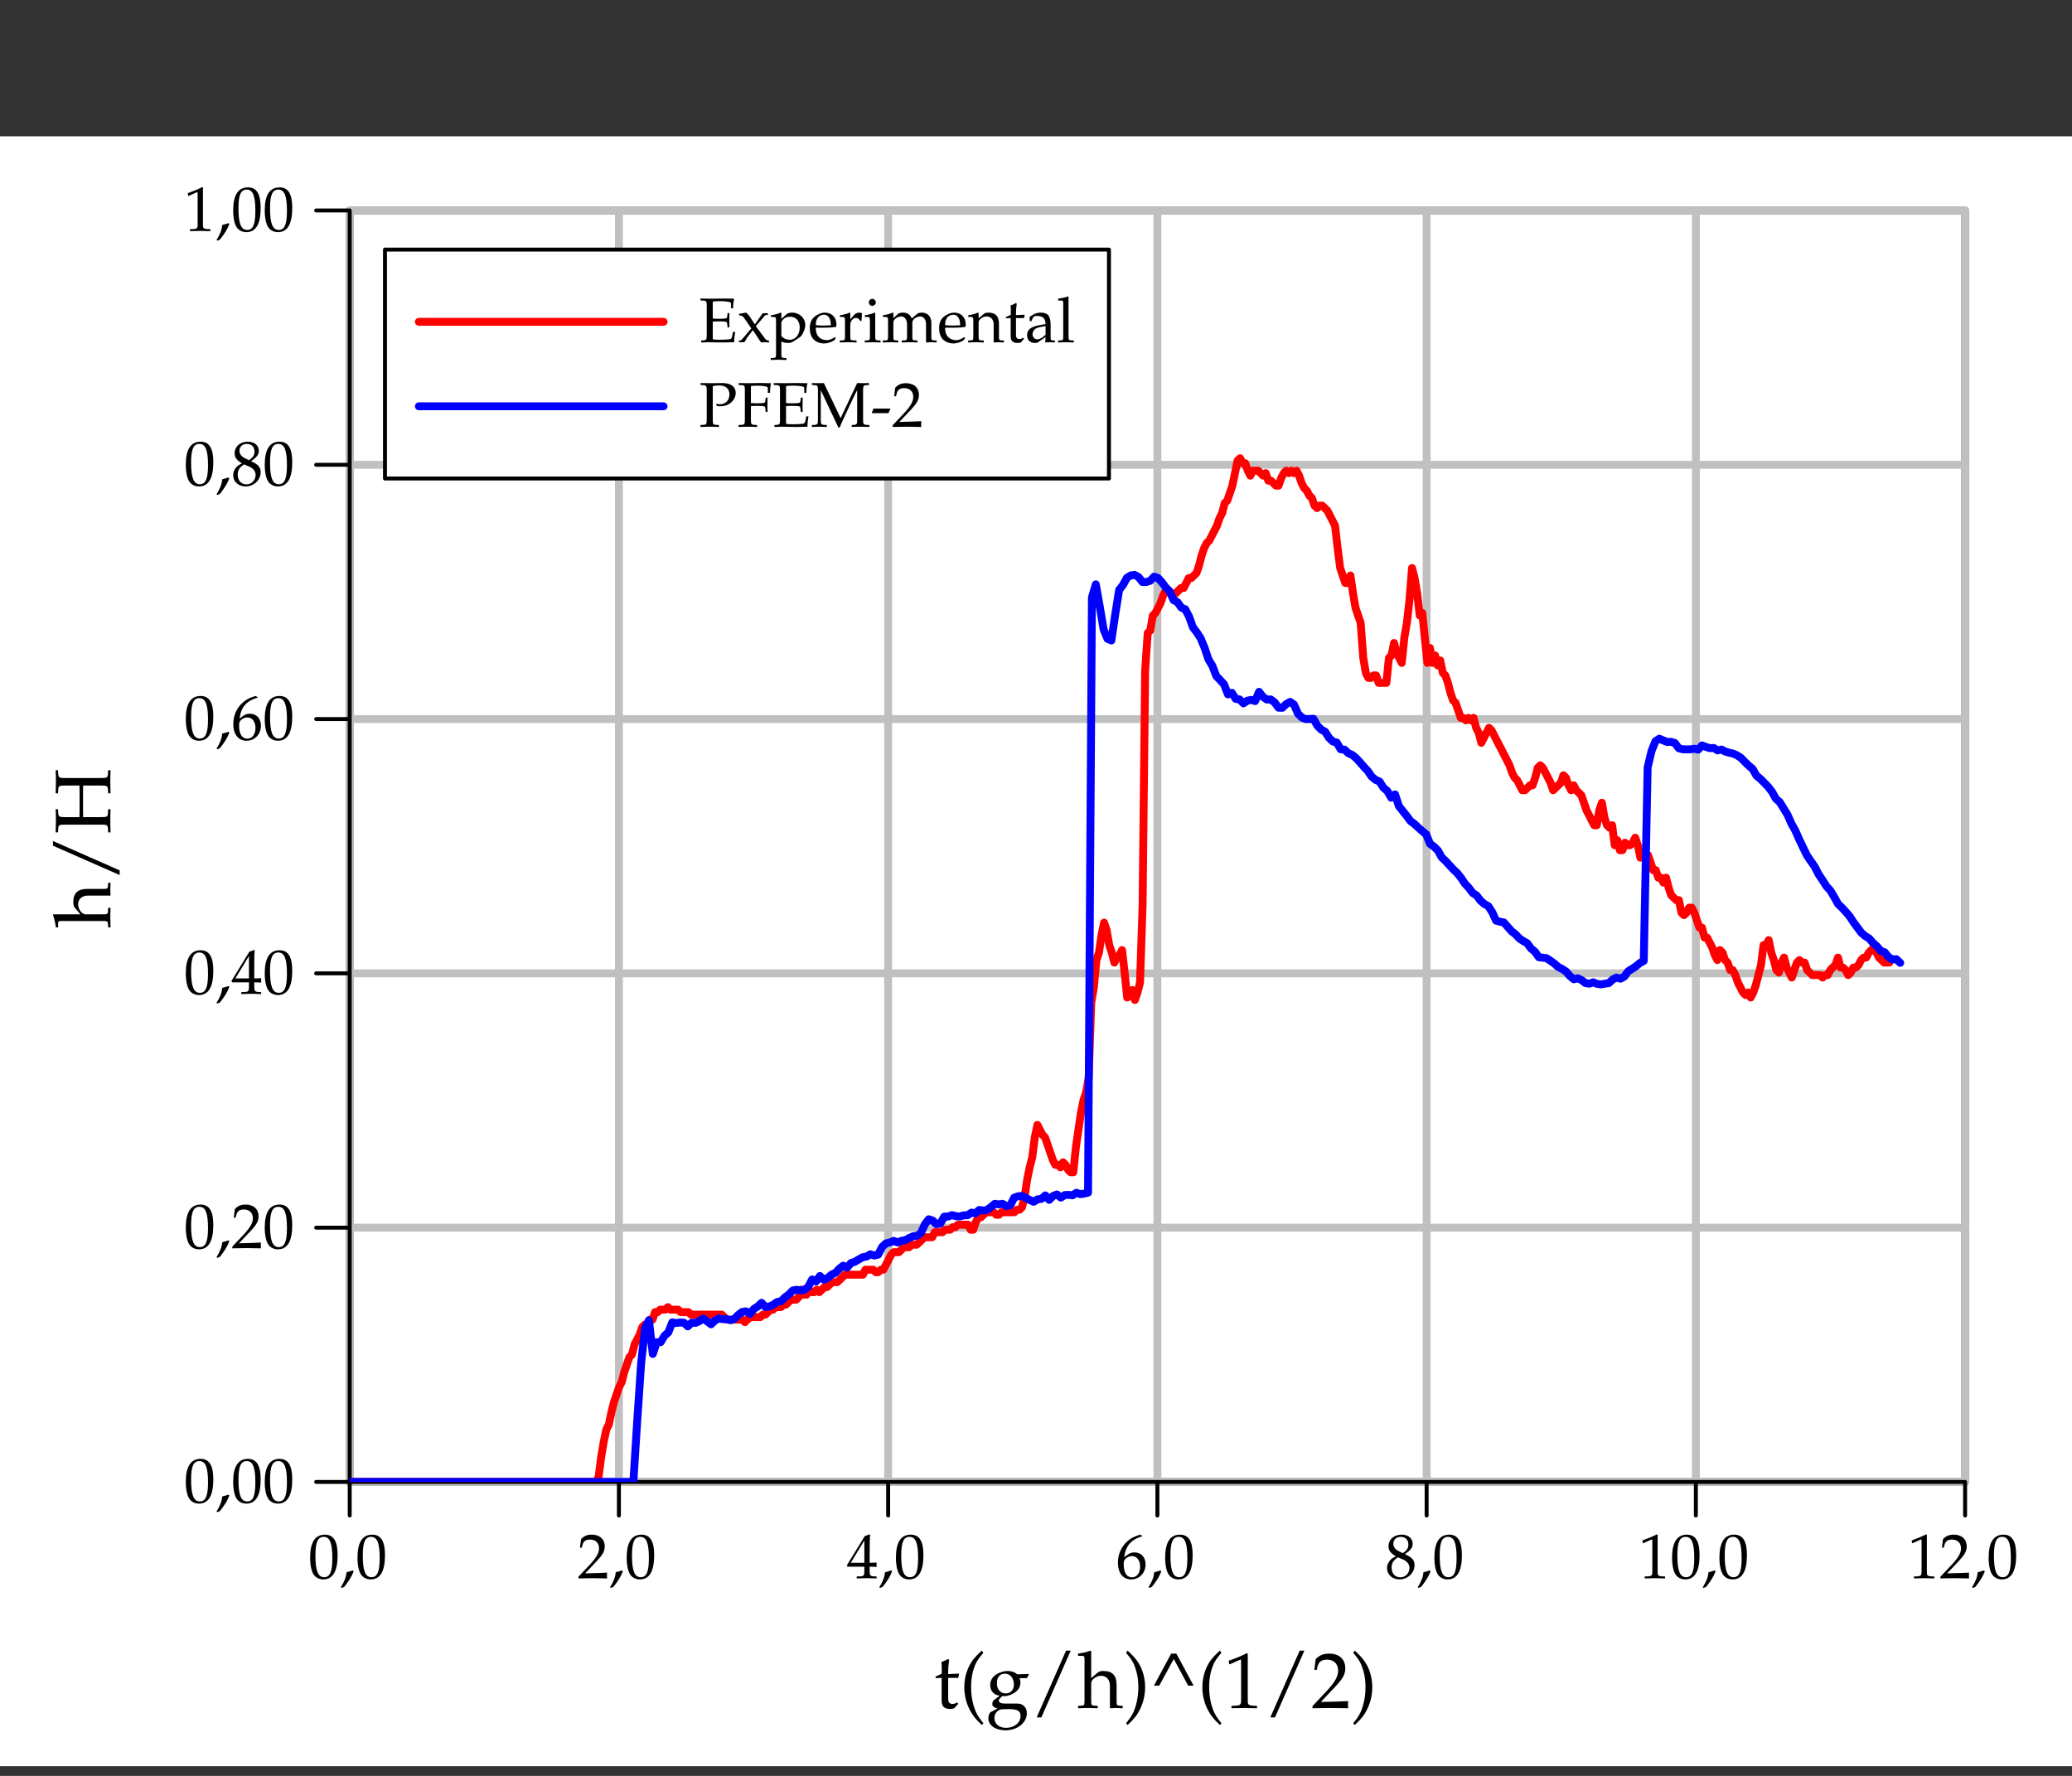 <?xml version="1.0" encoding="UTF-8"?>
<svg xmlns="http://www.w3.org/2000/svg" xmlns:xlink="http://www.w3.org/1999/xlink" width="262.5pt" height="225pt" viewBox="0 0 262.5 225" version="1.1">
<rect x="0" y="0" width="262.5" height="225" fill="#333333" stroke="none"/>
<defs>
<g>
<symbol overflow="visible" id="glyph0-0">
<path style="stroke:none;" d="M 2.109 -5.516 C 0.859 -5.516 0.234 -4.531 0.234 -2.594 C 0.234 -1.656 0.406 -0.844 0.688 -0.453 C 0.953 -0.062 1.406 0.156 1.906 0.156 C 3.109 0.156 3.719 -0.875 3.719 -2.922 C 3.719 -4.688 3.203 -5.516 2.109 -5.516 Z M 1.953 -5.234 C 2.734 -5.234 3.047 -4.453 3.047 -2.531 C 3.047 -0.828 2.75 -0.125 2.016 -0.125 C 1.234 -0.125 0.906 -0.922 0.906 -2.875 C 0.906 -4.562 1.203 -5.234 1.953 -5.234 Z M 1.953 -5.234 "/>
</symbol>
<symbol overflow="visible" id="glyph0-1">
<path style="stroke:none;" d="M 1.625 -0.984 C 1.422 -0.906 1.266 -0.859 0.844 -0.75 C 0.797 -0.141 0.594 0.391 0.125 1.156 L 0.234 1.234 L 0.562 1.094 C 1.219 0.25 1.516 -0.25 1.75 -0.875 Z M 1.625 -0.984 "/>
</symbol>
<symbol overflow="visible" id="glyph0-2">
<path style="stroke:none;" d="M 0.125 -0.188 L 0.125 0.031 C 1.625 0 1.625 0 1.906 0 C 2.203 0 2.203 0 3.75 0.031 C 3.734 -0.141 3.734 -0.219 3.734 -0.344 C 3.734 -0.438 3.734 -0.516 3.75 -0.703 C 2.828 -0.656 2.453 -0.641 0.969 -0.609 L 2.438 -2.156 C 3.203 -2.984 3.453 -3.422 3.453 -4.031 C 3.453 -4.938 2.828 -5.516 1.812 -5.516 C 1.234 -5.516 0.844 -5.359 0.453 -4.953 L 0.312 -3.859 L 0.547 -3.859 L 0.641 -4.234 C 0.781 -4.703 1.062 -4.891 1.594 -4.891 C 2.281 -4.891 2.734 -4.469 2.734 -3.781 C 2.734 -3.188 2.391 -2.594 1.484 -1.625 Z M 0.125 -0.188 "/>
</symbol>
<symbol overflow="visible" id="glyph0-3">
<path style="stroke:none;" d="M 2.234 -1.453 L 2.234 -0.844 C 2.234 -0.375 2.156 -0.25 1.766 -0.234 L 1.266 -0.219 L 1.266 0.031 C 2.328 0 2.328 0 2.516 0 C 2.719 0 2.719 0 3.781 0.031 L 3.781 -0.219 L 3.391 -0.234 C 3 -0.266 2.906 -0.375 2.906 -0.844 L 2.906 -1.453 C 3.391 -1.453 3.547 -1.438 3.781 -1.422 L 3.781 -1.984 C 3.406 -1.953 3.25 -1.953 3.125 -1.953 L 2.906 -1.953 L 2.906 -3.078 C 2.906 -4.5 2.922 -5.188 2.969 -5.516 L 2.875 -5.547 L 2.281 -5.328 L 0.016 -1.625 L 0.109 -1.453 Z M 2.234 -1.953 L 0.516 -1.953 L 2.234 -4.781 Z M 2.234 -1.953 "/>
</symbol>
<symbol overflow="visible" id="glyph0-4">
<path style="stroke:none;" d="M 3.328 -5.375 L 3.031 -5.516 C 2.266 -5.25 1.938 -5.094 1.531 -4.75 C 0.703 -4.047 0.25 -3.078 0.25 -1.969 C 0.25 -0.656 0.891 0.156 1.922 0.156 C 2.969 0.156 3.75 -0.656 3.75 -1.75 C 3.75 -2.672 3.188 -3.266 2.344 -3.266 C 1.938 -3.266 1.703 -3.172 1.234 -2.797 C 1.141 -2.719 1.141 -2.719 1.047 -2.641 C 1.219 -4.094 1.891 -4.875 3.328 -5.312 Z M 2.047 -2.797 C 2.641 -2.797 3.062 -2.266 3.062 -1.469 C 3.062 -0.641 2.641 -0.109 2.031 -0.109 C 1.359 -0.109 0.984 -0.688 0.984 -1.766 C 0.984 -2.047 1.016 -2.188 1.109 -2.328 C 1.281 -2.594 1.656 -2.797 2.047 -2.797 Z M 2.047 -2.797 "/>
</symbol>
<symbol overflow="visible" id="glyph0-5">
<path style="stroke:none;" d="M 1.344 -2.766 C 1.016 -2.609 0.875 -2.516 0.703 -2.359 C 0.406 -2.047 0.234 -1.688 0.234 -1.266 C 0.234 -0.453 0.906 0.156 1.812 0.156 C 2.844 0.156 3.719 -0.656 3.719 -1.641 C 3.719 -2.281 3.422 -2.625 2.5 -3.047 C 3.234 -3.547 3.484 -3.875 3.484 -4.359 C 3.484 -5.047 2.922 -5.516 2.078 -5.516 C 1.125 -5.516 0.422 -4.906 0.422 -4.062 C 0.422 -3.516 0.641 -3.219 1.344 -2.766 Z M 2.266 -2.359 C 2.781 -2.141 3.078 -1.75 3.078 -1.312 C 3.078 -0.641 2.578 -0.109 1.922 -0.109 C 1.25 -0.109 0.812 -0.594 0.812 -1.344 C 0.812 -1.922 1.047 -2.281 1.625 -2.641 Z M 1.781 -3.391 C 1.281 -3.625 1.031 -3.953 1.031 -4.359 C 1.031 -4.875 1.406 -5.234 1.969 -5.234 C 2.562 -5.234 2.938 -4.859 2.938 -4.266 C 2.938 -3.812 2.75 -3.5 2.219 -3.172 Z M 1.781 -3.391 "/>
</symbol>
<symbol overflow="visible" id="glyph0-6">
<path style="stroke:none;" d="M 0.531 -4.438 L 0.609 -4.438 L 1.641 -4.906 C 1.656 -4.906 1.656 -4.906 1.672 -4.906 C 1.719 -4.906 1.734 -4.844 1.734 -4.641 L 1.734 -0.766 C 1.734 -0.359 1.641 -0.266 1.219 -0.234 L 0.766 -0.219 L 0.766 0.031 C 2 0 2 0 2.094 0 C 2.188 0 2.375 0 2.641 0.016 C 2.734 0.016 3.016 0.016 3.344 0.031 L 3.344 -0.219 L 2.922 -0.234 C 2.484 -0.266 2.406 -0.359 2.406 -0.766 L 2.406 -5.516 L 2.297 -5.547 C 1.781 -5.281 1.203 -5.047 0.484 -4.781 Z M 0.531 -4.438 "/>
</symbol>
<symbol overflow="visible" id="glyph0-7">
<path style="stroke:none;" d="M 0.172 -5.297 L 0.562 -5.266 C 0.922 -5.25 0.969 -5.188 0.969 -4.547 L 0.969 -0.953 C 0.969 -0.328 0.938 -0.266 0.562 -0.234 L 0.266 -0.219 L 0.266 0.031 C 0.797 0.016 1.031 0 1.25 0 C 1.297 0 1.516 0 1.828 0.016 C 2.938 0.031 2.938 0.031 3.109 0.031 C 3.359 0.031 3.359 0.031 4.453 0 C 4.453 -0.469 4.5 -0.891 4.578 -1.312 L 4.297 -1.312 C 4.281 -1.188 4.266 -1.078 4.25 -1.047 C 4.203 -0.703 4.109 -0.453 3.984 -0.406 C 3.828 -0.359 3.234 -0.312 2.516 -0.312 C 2.109 -0.312 1.953 -0.328 1.734 -0.375 L 1.734 -2.609 C 1.953 -2.625 2.188 -2.641 2.547 -2.641 C 3.141 -2.641 3.359 -2.609 3.5 -2.547 L 3.562 -2.344 L 3.609 -1.875 L 3.844 -1.875 C 3.828 -2.609 3.828 -2.609 3.828 -2.766 C 3.828 -2.891 3.828 -2.891 3.844 -3.688 L 3.609 -3.688 L 3.562 -3.266 C 3.562 -3.203 3.531 -3.125 3.5 -3.062 C 3.359 -3 3.141 -2.969 2.609 -2.969 C 2.266 -2.969 2 -2.984 1.734 -3 L 1.734 -5.141 C 1.969 -5.188 2.109 -5.203 2.656 -5.203 C 3.125 -5.203 3.562 -5.156 3.828 -5.094 C 4.016 -5.047 4.047 -5 4.047 -4.812 L 4.047 -4.297 L 4.312 -4.297 C 4.312 -4.781 4.359 -5.156 4.453 -5.516 C 4.062 -5.531 3.812 -5.531 3.453 -5.531 C 3.25 -5.531 2.984 -5.531 2.656 -5.531 C 2.156 -5.516 1.812 -5.516 1.594 -5.516 C 1.328 -5.516 0.969 -5.516 0.172 -5.531 Z M 0.172 -5.297 "/>
</symbol>
<symbol overflow="visible" id="glyph0-8">
<path style="stroke:none;" d="M 2.297 -2.031 L 3.438 -3.359 C 3.484 -3.422 3.578 -3.453 3.719 -3.453 L 3.828 -3.453 L 3.828 -3.672 L 3.172 -3.672 L 2.172 -2.266 L 1.562 -3.203 C 1.453 -3.375 1.359 -3.484 1.094 -3.75 L 0.156 -3.594 L 0.203 -3.391 L 0.375 -3.375 C 0.516 -3.359 0.688 -3.25 0.766 -3.141 L 1.734 -1.75 L 0.531 -0.344 C 0.484 -0.266 0.375 -0.219 0.297 -0.219 L 0.156 -0.219 L 0.156 0 L 0.844 0 L 1.016 -0.266 C 1.141 -0.484 1.266 -0.688 1.328 -0.75 L 1.922 -1.531 L 2.781 -0.234 L 2.781 -0.219 C 2.859 -0.109 2.922 -0.031 2.984 0.031 C 3.406 0 3.406 0 3.469 0 C 3.547 0 3.547 0 3.969 0.031 L 3.969 -0.219 L 3.766 -0.234 C 3.672 -0.25 3.578 -0.312 3.484 -0.438 Z M 2.297 -2.031 "/>
</symbol>
<symbol overflow="visible" id="glyph0-9">
<path style="stroke:none;" d="M 0.078 -3.203 L 0.375 -3.203 C 0.703 -3.203 0.734 -3.141 0.734 -2.609 L 0.734 1.406 C 0.734 1.906 0.703 1.969 0.438 1.984 L 0.062 2.016 L 0.062 2.25 C 0.859 2.219 0.859 2.219 1.062 2.219 C 1.266 2.219 1.266 2.219 2.062 2.25 L 2.062 2.016 L 1.703 1.984 C 1.422 1.969 1.406 1.906 1.406 1.406 L 1.406 -0.109 C 1.641 0.047 1.891 0.094 2.25 0.094 C 2.484 0.094 2.703 0.047 2.828 -0.031 L 3.734 -0.625 C 4.062 -0.828 4.438 -1.656 4.438 -2.172 C 4.438 -3.062 3.703 -3.75 2.766 -3.75 C 2.469 -3.75 2.188 -3.672 2.062 -3.547 L 1.406 -2.953 L 1.406 -3.719 L 1.328 -3.75 C 0.922 -3.578 0.5 -3.469 0.078 -3.422 Z M 1.406 -2.453 C 1.406 -2.562 1.438 -2.641 1.547 -2.781 C 1.781 -3.078 2.109 -3.234 2.5 -3.234 C 3.25 -3.234 3.734 -2.703 3.734 -1.875 C 3.734 -0.969 3.203 -0.312 2.484 -0.312 C 2.047 -0.312 1.719 -0.453 1.406 -0.781 Z M 1.406 -2.453 "/>
</symbol>
<symbol overflow="visible" id="glyph0-10">
<path style="stroke:none;" d="M 3.5 -0.562 L 3.391 -0.641 C 2.875 -0.344 2.703 -0.266 2.359 -0.266 C 1.828 -0.266 1.406 -0.5 1.172 -0.891 C 1.031 -1.156 0.969 -1.375 0.953 -1.844 L 2.125 -1.844 C 2.672 -1.844 3.016 -1.859 3.562 -1.953 C 3.578 -2.062 3.578 -2.141 3.578 -2.234 C 3.578 -3.156 2.984 -3.75 2.094 -3.75 C 1.797 -3.75 1.453 -3.641 1.125 -3.453 C 0.469 -3.078 0.203 -2.578 0.203 -1.75 C 0.203 -1.25 0.328 -0.812 0.547 -0.516 C 0.859 -0.094 1.406 0.156 2 0.156 C 2.297 0.156 2.594 0.094 2.922 -0.047 C 3.141 -0.141 3.297 -0.234 3.344 -0.281 Z M 2.875 -2.141 C 2.453 -2.125 2.266 -2.109 1.969 -2.109 C 1.609 -2.109 1.406 -2.125 0.969 -2.156 C 0.969 -2.531 1 -2.719 1.109 -2.922 C 1.266 -3.266 1.609 -3.484 2 -3.484 C 2.266 -3.484 2.469 -3.391 2.609 -3.172 C 2.797 -2.906 2.844 -2.672 2.875 -2.141 Z M 2.875 -2.141 "/>
</symbol>
<symbol overflow="visible" id="glyph0-11">
<path style="stroke:none;" d="M 0.188 -3.203 L 0.484 -3.203 C 0.797 -3.203 0.828 -3.141 0.828 -2.609 L 0.828 -0.812 C 0.828 -0.312 0.812 -0.25 0.531 -0.234 L 0.172 -0.219 L 0.172 0.031 C 0.75 0.016 0.953 0 1.156 0 C 1.312 0 1.312 0 2.297 0.031 L 2.297 -0.219 L 1.875 -0.234 C 1.516 -0.266 1.5 -0.281 1.5 -0.812 L 1.5 -2.188 C 1.5 -2.672 1.828 -3.078 2.219 -3.078 C 2.453 -3.078 2.625 -2.953 2.75 -2.703 L 2.922 -2.703 L 2.984 -3.656 C 2.906 -3.719 2.766 -3.75 2.609 -3.75 C 2.375 -3.75 2.125 -3.625 1.953 -3.422 L 1.5 -2.891 L 1.5 -3.719 L 1.438 -3.75 C 1.031 -3.578 0.609 -3.469 0.188 -3.422 Z M 0.188 -3.203 "/>
</symbol>
<symbol overflow="visible" id="glyph0-12">
<path style="stroke:none;" d="M 1.5 -3.719 L 1.438 -3.75 C 1.031 -3.578 0.609 -3.469 0.188 -3.422 L 0.188 -3.203 L 0.484 -3.203 C 0.797 -3.203 0.828 -3.141 0.828 -2.609 L 0.828 -0.812 C 0.828 -0.312 0.812 -0.25 0.531 -0.234 L 0.172 -0.219 L 0.172 0.031 C 0.969 0 0.969 0 1.172 0 C 1.375 0 1.375 0 2.172 0.031 L 2.172 -0.219 L 1.797 -0.234 C 1.531 -0.25 1.5 -0.312 1.5 -0.812 Z M 1.141 -5.5 C 0.891 -5.5 0.688 -5.281 0.688 -5.047 C 0.688 -4.812 0.891 -4.609 1.125 -4.609 C 1.359 -4.609 1.578 -4.812 1.578 -5.047 C 1.578 -5.266 1.359 -5.5 1.141 -5.5 Z M 1.141 -5.5 "/>
</symbol>
<symbol overflow="visible" id="glyph0-13">
<path style="stroke:none;" d="M 0.141 -3.203 L 0.438 -3.203 C 0.766 -3.203 0.797 -3.141 0.797 -2.609 L 0.797 -0.812 C 0.797 -0.312 0.766 -0.25 0.5 -0.234 L 0.125 -0.219 L 0.125 0.031 C 0.891 0 0.922 0 1.141 0 C 1.375 0 1.578 0.016 2.094 0.031 L 2.094 -0.219 L 1.766 -0.234 C 1.484 -0.25 1.469 -0.312 1.469 -0.812 L 1.469 -2.516 C 1.469 -2.875 1.984 -3.266 2.469 -3.266 C 2.906 -3.266 3.203 -2.859 3.203 -2.25 L 3.203 -0.812 C 3.203 -0.312 3.172 -0.25 2.906 -0.234 L 2.531 -0.219 L 2.531 0.031 C 3.344 0 3.344 0 3.531 0 C 3.734 0 3.734 0 4.531 0.031 L 4.531 -0.219 L 4.172 -0.234 C 3.891 -0.25 3.875 -0.312 3.875 -0.812 L 3.875 -2.516 C 3.875 -2.875 4.406 -3.266 4.875 -3.266 C 5.312 -3.266 5.609 -2.859 5.609 -2.25 L 5.609 0.031 C 6.094 0 6.109 0 6.234 0 C 6.344 0 6.344 0 6.953 0.031 L 6.953 -0.219 L 6.578 -0.234 C 6.297 -0.25 6.281 -0.312 6.281 -0.812 L 6.281 -2.469 C 6.281 -3.25 5.812 -3.75 5.078 -3.75 C 4.797 -3.75 4.562 -3.688 4.422 -3.547 L 3.812 -3.016 C 3.562 -3.531 3.234 -3.75 2.688 -3.75 C 2.391 -3.75 2.156 -3.688 2.016 -3.547 L 1.469 -3.047 L 1.469 -3.719 L 1.391 -3.75 C 0.984 -3.578 0.562 -3.469 0.141 -3.422 Z M 0.141 -3.203 "/>
</symbol>
<symbol overflow="visible" id="glyph0-14">
<path style="stroke:none;" d="M 3.281 0.031 C 3.766 0 3.781 0 3.906 0 C 4.031 0 4.031 0 4.578 0.031 L 4.578 -0.219 L 4.25 -0.234 C 3.969 -0.25 3.953 -0.297 3.953 -0.812 L 3.953 -2.359 C 3.953 -3.297 3.516 -3.75 2.609 -3.75 C 2.312 -3.75 2.156 -3.703 1.984 -3.547 L 1.375 -3.031 L 1.375 -3.719 L 1.297 -3.75 C 0.891 -3.578 0.484 -3.469 0.062 -3.422 L 0.062 -3.203 L 0.359 -3.203 C 0.672 -3.203 0.703 -3.141 0.703 -2.609 L 0.703 -0.812 C 0.703 -0.312 0.688 -0.25 0.406 -0.234 L 0.047 -0.219 L 0.047 0.031 C 0.594 0.016 0.812 0 1.047 0 C 1.266 0 1.484 0.016 2.031 0.031 L 2.031 -0.219 L 1.672 -0.234 C 1.406 -0.25 1.375 -0.312 1.375 -0.812 L 1.375 -2.516 C 1.375 -2.875 1.906 -3.266 2.391 -3.266 C 2.922 -3.266 3.281 -2.859 3.281 -2.25 Z M 3.281 0.031 "/>
</symbol>
<symbol overflow="visible" id="glyph0-15">
<path style="stroke:none;" d="M 0.781 -3.062 L 0.781 -0.75 C 0.781 -0.156 1.047 0.094 1.656 0.094 C 1.844 0.094 2.047 0.062 2.094 0 L 2.469 -0.422 L 2.375 -0.562 C 2.172 -0.453 2.047 -0.406 1.891 -0.406 C 1.578 -0.406 1.453 -0.562 1.453 -0.953 L 1.453 -3.062 L 2.484 -3.062 L 2.547 -3.484 L 1.453 -3.438 L 1.453 -3.75 C 1.453 -4.078 1.484 -4.375 1.547 -4.875 L 1.453 -4.969 C 1.25 -4.844 1.016 -4.75 0.766 -4.656 C 0.797 -4.422 0.797 -4.266 0.797 -4.031 L 0.797 -3.469 L 0.172 -3.188 L 0.172 -3.031 Z M 0.781 -3.062 "/>
</symbol>
<symbol overflow="visible" id="glyph0-16">
<path style="stroke:none;" d="M 2.594 -0.656 L 2.547 0.031 C 3.078 0 3.078 0 3.172 0 C 3.219 0 3.422 0.016 3.766 0.031 L 3.766 -0.219 L 3.453 -0.234 C 3.266 -0.234 3.234 -0.297 3.234 -0.703 L 3.234 -2.156 C 3.234 -3.328 2.891 -3.75 1.969 -3.75 C 1.625 -3.75 1.297 -3.656 1 -3.484 L 0.578 -3.219 L 0.578 -2.703 L 0.781 -2.641 L 0.891 -2.891 C 1.062 -3.266 1.141 -3.328 1.5 -3.328 C 2.25 -3.328 2.562 -3.031 2.594 -2.297 L 1.797 -2.156 C 0.719 -1.953 0.25 -1.578 0.25 -0.891 C 0.25 -0.266 0.625 0.094 1.266 0.094 C 1.406 0.094 1.547 0.078 1.594 0.031 Z M 2.594 -0.984 C 2.359 -0.656 1.859 -0.359 1.547 -0.359 C 1.219 -0.359 0.938 -0.656 0.938 -1 C 0.938 -1.297 1.109 -1.578 1.344 -1.734 C 1.547 -1.844 1.984 -1.953 2.594 -2.047 Z M 2.594 -0.984 "/>
</symbol>
<symbol overflow="visible" id="glyph0-17">
<path style="stroke:none;" d="M 0.188 -5.281 L 0.625 -5.281 C 0.781 -5.281 0.828 -5.203 0.828 -4.953 L 0.828 -0.812 C 0.828 -0.312 0.812 -0.25 0.531 -0.234 L 0.172 -0.219 L 0.172 0.031 C 0.969 0 0.969 0 1.172 0 C 1.375 0 1.375 0 2.172 0.031 L 2.172 -0.219 L 1.797 -0.234 C 1.531 -0.25 1.5 -0.312 1.5 -0.812 L 1.5 -5.75 L 1.438 -5.812 C 1.078 -5.672 0.812 -5.609 0.188 -5.516 Z M 0.188 -5.281 "/>
</symbol>
<symbol overflow="visible" id="glyph0-18">
<path style="stroke:none;" d="M 1.734 -5.141 C 2.016 -5.203 2.234 -5.234 2.516 -5.234 C 3.375 -5.234 3.844 -4.828 3.844 -4.078 C 3.844 -3.359 3.359 -2.844 2.656 -2.844 C 2.484 -2.844 2.375 -2.859 2.156 -2.922 L 2.234 -2.641 C 2.438 -2.594 2.547 -2.594 2.703 -2.594 C 3.797 -2.594 4.641 -3.344 4.641 -4.297 C 4.641 -5.062 4.016 -5.531 3 -5.531 C 2.953 -5.531 2.875 -5.531 2.781 -5.531 C 2.484 -5.516 1.875 -5.516 1.641 -5.516 C 1.469 -5.516 1.469 -5.516 0.188 -5.531 L 0.188 -5.297 L 0.547 -5.266 C 0.906 -5.25 0.969 -5.141 0.969 -4.547 L 0.969 -0.953 C 0.969 -0.328 0.922 -0.266 0.562 -0.234 L 0.172 -0.219 L 0.172 0.031 C 0.641 0.016 0.922 0 1.344 0 C 1.766 0 2.047 0.016 2.516 0.031 L 2.516 -0.219 L 2.141 -0.234 C 1.766 -0.266 1.734 -0.328 1.734 -0.953 Z M 1.734 -5.141 "/>
</symbol>
<symbol overflow="visible" id="glyph0-19">
<path style="stroke:none;" d="M 1.734 -2.609 C 1.953 -2.625 2.188 -2.641 2.547 -2.641 C 3.141 -2.641 3.359 -2.609 3.5 -2.547 L 3.562 -2.344 L 3.609 -1.875 L 3.844 -1.875 C 3.828 -2.609 3.828 -2.609 3.828 -2.766 C 3.828 -2.891 3.828 -2.891 3.844 -3.688 L 3.609 -3.688 L 3.562 -3.266 C 3.562 -3.203 3.531 -3.125 3.5 -3.062 C 3.359 -3 3.141 -2.969 2.609 -2.969 C 2.266 -2.969 2 -2.984 1.734 -3 L 1.734 -5.141 C 1.969 -5.188 2.109 -5.203 2.578 -5.203 C 2.969 -5.203 3.422 -5.156 3.656 -5.094 C 3.859 -5.047 3.875 -5 3.875 -4.812 L 3.875 -4.297 L 4.156 -4.297 C 4.156 -4.781 4.203 -5.156 4.281 -5.516 C 3.891 -5.531 3.656 -5.531 3.312 -5.531 L 2.453 -5.531 C 2.062 -5.516 1.781 -5.516 1.578 -5.516 C 1.359 -5.516 1.359 -5.516 0.172 -5.531 L 0.172 -5.297 L 0.562 -5.266 C 0.922 -5.25 0.969 -5.188 0.969 -4.547 L 0.969 -0.953 C 0.969 -0.328 0.922 -0.266 0.562 -0.234 L 0.172 -0.219 L 0.172 0.031 C 0.641 0.016 0.922 0 1.344 0 C 1.766 0 2.047 0.016 2.516 0.031 L 2.516 -0.219 L 2.141 -0.234 C 1.766 -0.266 1.734 -0.328 1.734 -0.953 Z M 1.734 -2.609 "/>
</symbol>
<symbol overflow="visible" id="glyph0-20">
<path style="stroke:none;" d="M 5.859 -0.953 C 5.859 -0.328 5.828 -0.266 5.453 -0.234 L 5.172 -0.219 L 5.172 0.031 C 5.547 0.016 5.781 0 6.203 0 C 6.641 0 6.938 0.016 7.406 0.031 L 7.406 -0.219 L 7.031 -0.234 C 6.656 -0.266 6.609 -0.328 6.609 -0.953 L 6.609 -4.547 C 6.609 -5.172 6.656 -5.25 7.031 -5.266 L 7.359 -5.297 L 7.359 -5.531 C 6.75 -5.516 6.75 -5.516 6.609 -5.516 C 6.5 -5.516 6.5 -5.516 5.859 -5.531 L 3.766 -1.094 L 1.641 -5.531 C 1.016 -5.516 1.016 -5.516 0.891 -5.516 C 0.766 -5.516 0.766 -5.516 0.125 -5.531 L 0.125 -5.297 L 0.484 -5.266 C 0.844 -5.25 0.891 -5.172 0.891 -4.547 L 0.891 -0.953 C 0.891 -0.344 0.844 -0.266 0.484 -0.234 L 0.125 -0.219 L 0.125 0.031 C 0.922 0 0.922 0 1.062 0 C 1.172 0 1.172 0 2.016 0.031 L 2.016 -0.219 L 1.656 -0.234 C 1.297 -0.266 1.25 -0.344 1.25 -0.953 L 1.25 -4.625 L 3.484 0.109 L 3.641 0.109 C 3.703 -0.016 3.75 -0.141 3.797 -0.266 C 3.922 -0.578 4.031 -0.797 4.078 -0.906 L 5.5 -3.938 C 5.609 -4.172 5.719 -4.359 5.859 -4.625 Z M 5.859 -0.953 "/>
</symbol>
<symbol overflow="visible" id="glyph0-21">
<path style="stroke:none;" d="M 2.25 -1.719 L 2.5 -2.25 L 2.453 -2.297 L 0.359 -2.297 L 0.141 -1.766 L 0.172 -1.719 Z M 2.25 -1.719 "/>
</symbol>
<symbol overflow="visible" id="glyph1-0">
<path style="stroke:none;" d="M 0.984 -3.812 L 0.984 -0.938 C 0.984 -0.203 1.312 0.125 2.078 0.125 C 2.312 0.125 2.547 0.062 2.609 0 L 3.094 -0.531 L 2.953 -0.703 C 2.703 -0.562 2.562 -0.516 2.375 -0.516 C 1.984 -0.516 1.812 -0.703 1.812 -1.203 L 1.812 -3.812 L 3.094 -3.812 L 3.188 -4.359 L 1.812 -4.297 L 1.812 -4.688 C 1.812 -5.094 1.844 -5.453 1.938 -6.094 L 1.812 -6.203 C 1.562 -6.062 1.266 -5.938 0.953 -5.828 C 0.984 -5.531 1 -5.344 1 -5.047 L 1 -4.344 L 0.219 -3.984 L 0.219 -3.781 Z M 0.984 -3.812 "/>
</symbol>
<symbol overflow="visible" id="glyph1-1">
<path style="stroke:none;" d="M 3.016 1.938 C 2.297 1.047 2.031 0.562 1.766 -0.328 C 1.562 -1.047 1.453 -1.812 1.453 -2.656 C 1.453 -3.484 1.562 -4.203 1.75 -4.844 C 2.016 -5.688 2.281 -6.156 3.016 -7 L 2.812 -7.266 C 1.781 -6.328 1.375 -5.781 0.984 -4.797 C 0.734 -4.125 0.594 -3.422 0.594 -2.656 C 0.594 -1.594 0.844 -0.578 1.328 0.312 C 1.688 0.984 2 1.375 2.812 2.156 Z M 3.016 1.938 "/>
</symbol>
<symbol overflow="visible" id="glyph1-2">
<path style="stroke:none;" d="M 5.188 -3.781 L 5.438 -4.188 L 5.406 -4.312 L 3.984 -4.266 C 3.609 -4.562 3.25 -4.688 2.766 -4.688 C 2.312 -4.688 1.812 -4.547 1.406 -4.312 C 0.844 -3.984 0.547 -3.5 0.547 -2.891 C 0.547 -2.156 1.016 -1.641 1.75 -1.562 L 0.953 -0.953 C 0.859 -0.797 0.812 -0.672 0.812 -0.516 C 0.812 -0.234 0.984 -0.078 1.469 0.062 L 0.594 0.531 C 0.453 0.609 0.312 0.984 0.312 1.297 C 0.312 2.203 1.203 2.828 2.484 2.828 C 3.984 2.828 5.188 1.875 5.188 0.656 C 5.188 -0.062 4.703 -0.562 4 -0.562 L 2.406 -0.562 C 1.875 -0.562 1.641 -0.688 1.641 -0.953 C 1.641 -1.078 1.719 -1.188 1.984 -1.406 C 2.047 -1.453 2.062 -1.484 2.094 -1.516 C 2.203 -1.516 2.266 -1.5 2.344 -1.5 C 2.766 -1.5 3.297 -1.688 3.703 -1.984 C 4.156 -2.312 4.375 -2.703 4.375 -3.234 C 4.375 -3.438 4.344 -3.562 4.266 -3.781 Z M 2.406 -4.344 C 3.078 -4.344 3.547 -3.797 3.547 -2.938 C 3.547 -2.297 3.125 -1.844 2.516 -1.844 C 1.844 -1.844 1.391 -2.359 1.391 -3.125 C 1.391 -3.906 1.766 -4.344 2.406 -4.344 Z M 2.875 0.141 C 4 0.141 4.391 0.375 4.391 1.016 C 4.391 1.875 3.594 2.516 2.547 2.516 C 1.688 2.516 1.078 2.016 1.078 1.266 C 1.078 0.812 1.344 0.406 1.734 0.234 C 1.906 0.156 2.188 0.141 2.875 0.141 Z M 2.875 0.141 "/>
</symbol>
<symbol overflow="visible" id="glyph1-3">
<path style="stroke:none;" d="M 5.188 -7.266 L 4.594 -7.266 L 0.875 1.188 L 1.469 1.188 Z M 5.188 -7.266 "/>
</symbol>
<symbol overflow="visible" id="glyph1-4">
<path style="stroke:none;" d="M 0.062 -6.609 L 0.625 -6.609 C 0.812 -6.609 0.875 -6.5 0.875 -6.203 L 0.875 -1.016 C 0.875 -0.391 0.844 -0.312 0.516 -0.297 L 0.062 -0.266 L 0.062 0.031 C 0.734 0.016 1.016 0 1.297 0 C 1.594 0 1.859 0.016 2.547 0.031 L 2.547 -0.266 L 2.094 -0.297 C 1.75 -0.312 1.719 -0.391 1.719 -1.016 L 1.719 -3.141 C 1.719 -3.594 2.375 -4.078 2.984 -4.078 C 3.656 -4.078 4.094 -3.578 4.094 -2.812 L 4.094 0.031 C 4.703 0 4.719 0 4.891 0 C 5.031 0 5.031 0 5.719 0.031 L 5.719 -0.266 L 5.312 -0.297 C 4.969 -0.312 4.938 -0.375 4.938 -1.016 L 4.938 -2.953 C 4.938 -4.125 4.391 -4.688 3.266 -4.688 C 2.906 -4.688 2.688 -4.625 2.484 -4.438 L 1.719 -3.781 L 1.719 -7.188 L 1.625 -7.266 C 1.188 -7.094 0.859 -7.016 0.062 -6.891 Z M 0.062 -6.609 "/>
</symbol>
<symbol overflow="visible" id="glyph1-5">
<path style="stroke:none;" d="M 0.516 2.156 C 1.203 1.5 1.484 1.172 1.797 0.688 C 2.406 -0.297 2.734 -1.453 2.734 -2.656 C 2.734 -3.422 2.594 -4.125 2.344 -4.797 C 1.953 -5.766 1.547 -6.312 0.516 -7.266 L 0.312 -7 C 1.047 -6.141 1.312 -5.672 1.562 -4.844 C 1.766 -4.203 1.875 -3.484 1.875 -2.656 C 1.875 -1.812 1.766 -1.047 1.562 -0.328 C 1.297 0.562 1.047 1.047 0.312 1.938 Z M 0.516 2.156 "/>
</symbol>
<symbol overflow="visible" id="glyph1-6">
<path style="stroke:none;" d="M 1.188 -2.828 L 3.031 -6.203 L 4.859 -2.828 L 5.547 -2.828 L 3.359 -6.891 L 2.703 -6.891 L 0.516 -2.828 Z M 1.188 -2.828 "/>
</symbol>
<symbol overflow="visible" id="glyph1-7">
<path style="stroke:none;" d="M 0.672 -5.547 L 0.766 -5.547 L 2.062 -6.125 C 2.062 -6.141 2.078 -6.141 2.094 -6.141 C 2.156 -6.141 2.172 -6.047 2.172 -5.812 L 2.172 -0.953 C 2.172 -0.438 2.062 -0.328 1.516 -0.297 L 0.953 -0.266 L 0.953 0.031 C 2.5 0 2.5 0 2.609 0 C 2.734 0 2.953 0 3.297 0.016 C 3.422 0.016 3.766 0.016 4.188 0.031 L 4.188 -0.266 L 3.656 -0.297 C 3.109 -0.328 3.016 -0.438 3.016 -0.953 L 3.016 -6.891 L 2.875 -6.938 C 2.219 -6.594 1.516 -6.297 0.594 -5.984 Z M 0.672 -5.547 "/>
</symbol>
<symbol overflow="visible" id="glyph1-8">
<path style="stroke:none;" d="M 0.156 -0.234 L 0.156 0.031 C 2.031 0 2.031 0 2.391 0 C 2.75 0 2.75 0 4.688 0.031 C 4.656 -0.188 4.656 -0.281 4.656 -0.422 C 4.656 -0.547 4.656 -0.656 4.688 -0.875 C 3.531 -0.812 3.062 -0.812 1.219 -0.766 L 3.047 -2.703 C 4.016 -3.734 4.312 -4.281 4.312 -5.031 C 4.312 -6.188 3.531 -6.891 2.266 -6.891 C 1.547 -6.891 1.047 -6.688 0.562 -6.188 L 0.391 -4.828 L 0.688 -4.828 L 0.812 -5.297 C 0.969 -5.875 1.328 -6.125 2 -6.125 C 2.859 -6.125 3.406 -5.578 3.406 -4.734 C 3.406 -3.984 2.984 -3.234 1.859 -2.047 Z M 0.156 -0.234 "/>
</symbol>
<symbol overflow="visible" id="glyph2-0">
<path style="stroke:none;" d="M -6.609 -0.062 L -6.609 -0.625 C -6.609 -0.812 -6.5 -0.875 -6.203 -0.875 L -1.016 -0.875 C -0.391 -0.875 -0.312 -0.844 -0.297 -0.516 L -0.266 -0.062 L 0.031 -0.062 C 0.016 -0.734 0 -1.016 0 -1.297 C 0 -1.594 0.016 -1.859 0.031 -2.547 L -0.266 -2.547 L -0.297 -2.094 C -0.312 -1.75 -0.391 -1.719 -1.016 -1.719 L -3.141 -1.719 C -3.594 -1.719 -4.078 -2.375 -4.078 -2.984 C -4.078 -3.656 -3.578 -4.094 -2.812 -4.094 L 0.031 -4.094 C 0 -4.703 0 -4.719 0 -4.891 C 0 -5.031 0 -5.031 0.031 -5.719 L -0.266 -5.719 L -0.297 -5.312 C -0.312 -4.969 -0.375 -4.938 -1.016 -4.938 L -2.953 -4.938 C -4.125 -4.938 -4.688 -4.391 -4.688 -3.266 C -4.688 -2.906 -4.625 -2.688 -4.438 -2.484 L -3.781 -1.719 L -7.188 -1.719 L -7.266 -1.625 C -7.094 -1.188 -7.016 -0.859 -6.891 -0.062 Z M -6.609 -0.062 "/>
</symbol>
<symbol overflow="visible" id="glyph2-1">
<path style="stroke:none;" d="M -7.266 -5.188 L -7.266 -4.594 L 1.188 -0.875 L 1.188 -1.469 Z M -7.266 -5.188 "/>
</symbol>
<symbol overflow="visible" id="glyph2-2">
<path style="stroke:none;" d="M -1.203 -6.156 C -0.406 -6.156 -0.328 -6.109 -0.297 -5.656 L -0.266 -5.172 L 0.031 -5.172 C 0.016 -5.766 0 -6.109 0 -6.625 C 0 -7.156 0.016 -7.516 0.031 -8.094 L -0.266 -8.094 L -0.297 -7.625 C -0.328 -7.156 -0.406 -7.109 -1.203 -7.109 L -5.688 -7.109 C -6.484 -7.109 -6.562 -7.156 -6.594 -7.625 L -6.625 -8.094 L -6.922 -8.094 C -6.891 -7.375 -6.891 -7.156 -6.891 -6.625 C -6.891 -6.125 -6.906 -5.891 -6.922 -5.172 L -6.625 -5.172 L -6.594 -5.656 C -6.562 -6.109 -6.484 -6.156 -5.688 -6.156 L -3.906 -6.156 C -3.906 -5.953 -3.891 -5.734 -3.891 -5.328 L -3.891 -2.984 C -3.891 -2.578 -3.906 -2.359 -3.906 -2.156 L -5.688 -2.156 C -6.484 -2.156 -6.562 -2.203 -6.594 -2.672 L -6.625 -3.156 L -6.922 -3.156 C -6.891 -2.422 -6.891 -2.203 -6.891 -1.688 C -6.891 -1.188 -6.906 -0.938 -6.922 -0.219 L -6.625 -0.219 L -6.594 -0.703 C -6.562 -1.156 -6.484 -1.203 -5.688 -1.203 L -1.203 -1.203 C -0.406 -1.203 -0.328 -1.156 -0.297 -0.703 L -0.266 -0.219 L 0.031 -0.219 C 0.016 -0.812 0 -1.156 0 -1.688 C 0 -2.203 0.016 -2.562 0.031 -3.156 L -0.266 -3.156 L -0.297 -2.672 C -0.328 -2.203 -0.406 -2.156 -1.203 -2.156 L -3.438 -2.156 C -3.453 -2.438 -3.453 -2.594 -3.453 -2.984 L -3.453 -5.328 C -3.453 -5.734 -3.453 -5.891 -3.438 -6.156 Z M -1.203 -6.156 "/>
</symbol>
</g>
<clipPath id="clip1">
  <path d="M 44.305 26.668 L 248.957 26.668 L 248.957 187.758 L 44.305 187.758 Z M 44.305 26.668 "/>
</clipPath>
<clipPath id="clip2">
  <path d="M 52.566 35.414 L 136.699 35.414 L 136.699 56.832 L 52.566 56.832 Z M 52.566 35.414 "/>
</clipPath>
</defs>
<g id="surface388337">
<path style=" stroke:none;fill-rule:nonzero;fill:rgb(100%,100%,100%);fill-opacity:1;" d="M 0 17.27 L 262.5 17.27 L 262.5 223.77 L 0 223.77 Z M 0 17.27 "/>
<path style="fill:none;stroke-width:1;stroke-linecap:round;stroke-linejoin:round;stroke:rgb(51.765%,50.98%,51.765%);stroke-opacity:1;stroke-miterlimit:10;" d="M 44.305 26.668 L 248.957 26.668 L 248.957 187.758 L 44.305 187.758 Z M 44.305 26.668 "/>
<path style="fill:none;stroke-width:1;stroke-linecap:round;stroke-linejoin:round;stroke:rgb(75.294%,75.294%,75.294%);stroke-opacity:1;stroke-miterlimit:10;" d="M 44.305 187.758 L 248.957 187.758 M 44.305 155.543 L 248.957 155.543 M 44.305 123.324 L 248.957 123.324 M 44.305 91.105 L 248.957 91.105 M 44.305 58.887 L 248.957 58.887 M 44.305 26.668 L 248.957 26.668 "/>
<path style="fill:none;stroke-width:1;stroke-linecap:round;stroke-linejoin:round;stroke:rgb(75.294%,75.294%,75.294%);stroke-opacity:1;stroke-miterlimit:10;" d="M 44.305 26.668 L 44.305 187.758 M 78.41 26.668 L 78.41 187.758 M 112.52 26.668 L 112.52 187.758 M 146.629 26.668 L 146.629 187.758 M 180.738 26.668 L 180.738 187.758 M 214.848 26.668 L 214.848 187.758 M 248.957 26.668 L 248.957 187.758 "/>
<path style="fill:none;stroke-width:0.5;stroke-linecap:round;stroke-linejoin:round;stroke:rgb(0%,0%,0%);stroke-opacity:1;stroke-miterlimit:10;" d="M 44.305 187.758 L 248.957 187.758 M 44.305 192.008 L 44.305 187.758 M 78.41 192.008 L 78.41 187.758 M 112.52 192.008 L 112.52 187.758 M 146.629 192.008 L 146.629 187.758 M 180.738 192.008 L 180.738 187.758 M 214.848 192.008 L 214.848 187.758 M 248.957 192.008 L 248.957 187.758 "/>
<g style="fill:rgb(0%,0%,0%);fill-opacity:1;">
  <use xlink:href="#glyph0-0" x="39.055" y="199.952"/>
  <use xlink:href="#glyph0-1" x="43.055" y="199.952"/>
  <use xlink:href="#glyph0-0" x="45.055" y="199.952"/>
</g>
<g style="fill:rgb(0%,0%,0%);fill-opacity:1;">
  <use xlink:href="#glyph0-2" x="73.16" y="199.952"/>
  <use xlink:href="#glyph0-1" x="77.16" y="199.952"/>
  <use xlink:href="#glyph0-0" x="79.16" y="199.952"/>
</g>
<g style="fill:rgb(0%,0%,0%);fill-opacity:1;">
  <use xlink:href="#glyph0-3" x="107.27" y="199.952"/>
  <use xlink:href="#glyph0-1" x="111.27" y="199.952"/>
  <use xlink:href="#glyph0-0" x="113.27" y="199.952"/>
</g>
<g style="fill:rgb(0%,0%,0%);fill-opacity:1;">
  <use xlink:href="#glyph0-4" x="141.379" y="199.952"/>
  <use xlink:href="#glyph0-1" x="145.379" y="199.952"/>
  <use xlink:href="#glyph0-0" x="147.379" y="199.952"/>
</g>
<g style="fill:rgb(0%,0%,0%);fill-opacity:1;">
  <use xlink:href="#glyph0-5" x="175.488" y="199.952"/>
  <use xlink:href="#glyph0-1" x="179.488" y="199.952"/>
  <use xlink:href="#glyph0-0" x="181.488" y="199.952"/>
</g>
<g style="fill:rgb(0%,0%,0%);fill-opacity:1;">
  <use xlink:href="#glyph0-6" x="207.598" y="199.952"/>
  <use xlink:href="#glyph0-0" x="211.598" y="199.952"/>
  <use xlink:href="#glyph0-1" x="215.598" y="199.952"/>
  <use xlink:href="#glyph0-0" x="217.598" y="199.952"/>
</g>
<g style="fill:rgb(0%,0%,0%);fill-opacity:1;">
  <use xlink:href="#glyph0-6" x="241.707" y="199.952"/>
  <use xlink:href="#glyph0-2" x="245.707" y="199.952"/>
  <use xlink:href="#glyph0-1" x="249.707" y="199.952"/>
  <use xlink:href="#glyph0-0" x="251.707" y="199.952"/>
</g>
<g style="fill:rgb(0%,0%,0%);fill-opacity:1;">
  <use xlink:href="#glyph1-0" x="118.312" y="216.398"/>
  <use xlink:href="#glyph1-1" x="121.572" y="216.398"/>
  <use xlink:href="#glyph1-2" x="124.902" y="216.398"/>
  <use xlink:href="#glyph1-3" x="130.462" y="216.398"/>
  <use xlink:href="#glyph1-4" x="136.521" y="216.398"/>
  <use xlink:href="#glyph1-5" x="142.342" y="216.398"/>
  <use xlink:href="#glyph1-6" x="145.672" y="216.398"/>
  <use xlink:href="#glyph1-1" x="151.731" y="216.398"/>
  <use xlink:href="#glyph1-7" x="155.062" y="216.398"/>
  <use xlink:href="#glyph1-3" x="160.062" y="216.398"/>
  <use xlink:href="#glyph1-8" x="166.121" y="216.398"/>
  <use xlink:href="#glyph1-5" x="171.121" y="216.398"/>
</g>
<path style="fill:none;stroke-width:0.5;stroke-linecap:round;stroke-linejoin:round;stroke:rgb(0%,0%,0%);stroke-opacity:1;stroke-miterlimit:10;" d="M 44.305 187.758 L 44.305 26.668 M 40.055 187.758 L 44.305 187.758 M 40.055 155.543 L 44.305 155.543 M 40.055 123.324 L 44.305 123.324 M 40.055 91.105 L 44.305 91.105 M 40.055 58.887 L 44.305 58.887 M 40.055 26.668 L 44.305 26.668 "/>
<g style="fill:rgb(0%,0%,0%);fill-opacity:1;">
  <use xlink:href="#glyph0-0" x="23.305" y="190.351"/>
  <use xlink:href="#glyph0-1" x="27.305" y="190.351"/>
  <use xlink:href="#glyph0-0" x="29.305" y="190.351"/>
  <use xlink:href="#glyph0-0" x="33.305" y="190.351"/>
</g>
<g style="fill:rgb(0%,0%,0%);fill-opacity:1;">
  <use xlink:href="#glyph0-0" x="23.305" y="158.132"/>
  <use xlink:href="#glyph0-1" x="27.305" y="158.132"/>
  <use xlink:href="#glyph0-2" x="29.305" y="158.132"/>
  <use xlink:href="#glyph0-0" x="33.305" y="158.132"/>
</g>
<g style="fill:rgb(0%,0%,0%);fill-opacity:1;">
  <use xlink:href="#glyph0-0" x="23.305" y="125.913"/>
  <use xlink:href="#glyph0-1" x="27.305" y="125.913"/>
  <use xlink:href="#glyph0-3" x="29.305" y="125.913"/>
  <use xlink:href="#glyph0-0" x="33.305" y="125.913"/>
</g>
<g style="fill:rgb(0%,0%,0%);fill-opacity:1;">
  <use xlink:href="#glyph0-0" x="23.305" y="93.694"/>
  <use xlink:href="#glyph0-1" x="27.305" y="93.694"/>
  <use xlink:href="#glyph0-4" x="29.305" y="93.694"/>
  <use xlink:href="#glyph0-0" x="33.305" y="93.694"/>
</g>
<g style="fill:rgb(0%,0%,0%);fill-opacity:1;">
  <use xlink:href="#glyph0-0" x="23.305" y="61.476"/>
  <use xlink:href="#glyph0-1" x="27.305" y="61.476"/>
  <use xlink:href="#glyph0-5" x="29.305" y="61.476"/>
  <use xlink:href="#glyph0-0" x="33.305" y="61.476"/>
</g>
<g style="fill:rgb(0%,0%,0%);fill-opacity:1;">
  <use xlink:href="#glyph0-6" x="23.305" y="29.257"/>
  <use xlink:href="#glyph0-1" x="27.305" y="29.257"/>
  <use xlink:href="#glyph0-0" x="29.305" y="29.257"/>
  <use xlink:href="#glyph0-0" x="33.305" y="29.257"/>
</g>
<g style="fill:rgb(0%,0%,0%);fill-opacity:1;">
  <use xlink:href="#glyph2-0" x="13.973" y="117.562"/>
  <use xlink:href="#glyph2-1" x="13.973" y="111.742"/>
  <use xlink:href="#glyph2-2" x="13.973" y="105.683"/>
</g>
<g clip-path="url(#clip1)" clip-rule="nonzero">
<path style="fill:none;stroke-width:1;stroke-linecap:round;stroke-linejoin:round;stroke:rgb(100%,0%,0%);stroke-opacity:1;stroke-miterlimit:10;" d="M 44.305 187.758 L 75.512 187.758 L 75.836 187.125 L 76.16 184.598 L 76.484 182.699 L 76.812 181.117 L 77.137 180.484 L 77.461 178.902 L 77.785 177.637 L 78.113 176.688 L 78.438 175.738 L 78.762 175.105 L 79.086 173.84 L 79.41 172.891 L 79.738 171.941 L 80.062 171.625 L 80.387 170.359 L 80.711 169.727 L 81.039 169.094 L 81.363 168.145 L 81.688 167.828 L 82.012 168.145 L 82.336 167.195 L 82.664 167.195 L 82.988 166.246 L 83.312 166.246 L 83.637 165.93 L 84.289 165.93 L 84.613 165.613 L 84.938 165.93 L 85.914 165.93 L 86.238 166.246 L 87.215 166.246 L 87.539 166.562 L 91.441 166.562 L 92.09 167.195 L 94.039 167.195 L 94.367 167.512 L 95.016 166.879 L 96.316 166.879 L 96.641 166.562 L 96.965 166.562 L 97.293 166.246 L 97.617 165.93 L 97.941 165.93 L 98.266 165.613 L 98.918 165.613 L 99.242 165.297 L 99.566 165.297 L 99.891 164.98 L 100.219 164.664 L 100.867 164.664 L 101.191 164.348 L 101.516 163.398 L 101.844 164.031 L 102.168 164.031 L 102.492 163.398 L 102.816 163.715 L 103.145 163.715 L 103.469 163.398 L 103.793 163.715 L 104.441 163.082 L 104.77 163.082 L 105.418 162.449 L 106.066 162.449 L 106.395 162.133 L 107.043 161.5 L 109.32 161.5 L 109.645 160.867 L 110.621 160.867 L 110.945 161.184 L 111.27 161.184 L 111.594 160.867 L 111.918 160.867 L 112.246 160.234 L 112.895 158.969 L 113.219 158.652 L 113.871 158.652 L 114.52 158.02 L 115.172 158.02 L 115.496 157.703 L 116.145 157.703 L 116.473 157.387 L 117.121 156.754 L 118.098 156.754 L 118.422 156.121 L 119.398 156.121 L 119.723 155.805 L 120.371 155.805 L 120.695 155.488 L 121.023 155.488 L 121.348 155.172 L 122.648 155.172 L 122.973 155.805 L 123.297 155.805 L 123.621 154.855 L 123.949 154.227 L 124.273 154.227 L 124.922 153.594 L 125.898 153.594 L 126.223 153.91 L 126.547 153.91 L 126.875 153.594 L 128.5 153.594 L 128.824 153.277 L 129.148 153.277 L 129.473 152.961 L 129.801 151.695 L 130.125 149.48 L 130.449 147.898 L 130.773 146.633 L 131.098 144.102 L 131.426 142.52 L 132.074 143.785 L 132.398 144.102 L 132.727 145.051 L 133.375 146.949 L 133.699 147.582 L 134.023 147.582 L 134.352 147.898 L 134.676 147.266 L 135 147.582 L 135.324 148.215 L 135.652 148.531 L 135.977 148.531 L 136.301 145.367 L 136.949 140.938 L 137.277 139.355 L 137.602 138.406 L 137.926 136.508 L 138.25 127.016 L 138.578 125.117 L 138.902 121.641 L 139.227 120.691 L 139.551 118.477 L 139.875 116.895 L 140.203 117.844 L 140.527 119.742 L 140.852 120.691 L 141.176 121.957 L 141.504 121.324 L 141.828 121.008 L 142.152 120.375 L 142.477 123.223 L 142.801 126.383 L 143.129 126.066 L 143.453 125.434 L 143.777 126.699 L 144.102 125.75 L 144.43 124.484 L 144.754 114.68 L 145.078 84.941 L 145.402 80.195 L 145.727 79.879 L 146.055 77.98 L 146.379 77.664 L 147.027 76.398 L 147.355 75.449 L 147.68 74.816 L 148.004 74.816 L 148.652 75.449 L 148.98 75.133 L 149.629 74.5 L 149.953 74.5 L 150.277 73.867 L 150.605 73.234 L 150.93 73.234 L 151.578 72.602 L 151.906 71.652 L 152.23 70.387 L 152.555 69.438 L 152.879 68.805 L 153.203 68.488 L 153.531 67.855 L 154.18 66.59 L 154.504 65.641 L 154.832 65.008 L 155.156 63.742 L 155.48 63.43 L 156.129 61.531 L 156.457 59.949 L 156.781 58.367 L 157.105 58.051 L 157.43 58.684 L 157.758 58.684 L 158.082 59.633 L 158.406 60.266 L 158.73 59.633 L 159.383 59.633 L 160.031 60.266 L 160.355 59.949 L 160.684 60.898 L 161.008 60.898 L 161.656 61.531 L 161.98 61.531 L 162.309 60.582 L 162.633 59.949 L 162.957 59.633 L 163.281 59.949 L 163.609 59.633 L 163.934 59.949 L 164.258 59.633 L 164.582 60.266 L 164.906 61.215 L 165.234 61.848 L 165.559 62.164 L 165.883 62.797 L 166.207 63.113 L 166.535 64.059 L 166.859 64.375 L 167.184 64.059 L 167.508 64.059 L 167.832 64.375 L 168.16 64.691 L 169.133 66.59 L 169.461 69.438 L 169.785 71.969 L 170.434 73.867 L 170.758 73.867 L 171.086 72.918 L 171.41 75.133 L 171.734 77.031 L 172.383 78.93 L 172.711 83.359 L 173.035 85.258 L 173.359 85.891 L 173.684 85.891 L 174.012 85.574 L 174.336 85.574 L 174.66 86.523 L 175.637 86.523 L 175.961 83.359 L 176.285 83.043 L 176.609 81.461 L 176.938 82.727 L 177.586 83.992 L 177.91 80.828 L 178.234 78.93 L 178.562 76.082 L 178.887 71.969 L 179.211 73.234 L 179.535 75.133 L 179.863 77.98 L 180.188 77.664 L 180.836 83.992 L 181.16 82.094 L 181.488 83.992 L 181.812 83.043 L 182.137 84.309 L 182.461 83.676 L 182.789 85.258 L 183.113 85.574 L 183.438 86.523 L 183.762 87.789 L 184.086 88.738 L 184.414 89.055 L 185.062 90.953 L 185.387 90.953 L 185.715 91.27 L 186.039 90.953 L 186.363 91.27 L 186.688 90.953 L 187.012 92.219 L 187.34 92.852 L 187.664 94.113 L 187.988 93.484 L 188.312 92.852 L 188.641 92.219 L 188.965 92.535 L 189.613 93.801 L 189.938 94.43 L 190.266 95.062 L 191.238 96.961 L 191.566 97.91 L 191.891 98.543 L 192.215 98.859 L 192.863 100.125 L 193.191 100.125 L 193.84 99.492 L 194.164 99.492 L 194.488 98.543 L 194.816 97.277 L 195.141 96.961 L 195.465 97.277 L 195.789 97.91 L 196.117 98.543 L 196.441 99.176 L 196.766 100.125 L 197.414 99.492 L 197.742 99.176 L 198.066 98.227 L 198.391 98.543 L 198.715 99.492 L 199.043 100.125 L 199.367 99.492 L 199.691 100.125 L 200.34 100.758 L 200.668 101.707 L 200.992 102.656 L 201.641 103.922 L 201.969 104.555 L 202.293 104.555 L 202.617 102.656 L 202.941 101.707 L 203.266 103.605 L 203.594 104.555 L 203.918 104.871 L 204.242 104.555 L 204.566 107.086 L 204.895 106.453 L 205.219 107.719 L 205.543 107.719 L 205.867 106.77 L 206.191 107.086 L 206.52 107.086 L 206.844 106.77 L 207.168 106.137 L 207.492 107.086 L 207.82 108.668 L 208.145 108.352 L 208.793 108.352 L 209.117 109.301 L 209.445 110.25 L 209.77 110.25 L 210.094 111.199 L 210.418 111.199 L 210.746 111.832 L 211.07 111.199 L 211.395 112.465 L 211.719 113.414 L 212.043 113.73 L 212.371 114.047 L 212.695 114.047 L 213.02 115.629 L 213.344 115.945 L 213.672 115.629 L 213.996 114.996 L 214.32 114.996 L 214.645 115.629 L 214.969 116.578 L 215.297 117.527 L 215.621 117.527 L 215.945 118.793 L 216.27 118.793 L 216.594 119.426 L 216.922 120.059 L 217.246 121.008 L 217.57 121.641 L 217.895 120.375 L 218.223 120.691 L 218.547 121.641 L 218.871 121.957 L 219.195 122.906 L 219.52 122.906 L 219.848 123.539 L 220.172 124.484 L 220.82 125.75 L 221.148 126.066 L 221.473 125.75 L 221.797 126.383 L 222.121 125.75 L 222.445 124.801 L 222.773 123.539 L 223.098 122.273 L 223.422 119.742 L 223.746 119.742 L 224.074 119.109 L 224.398 120.691 L 224.723 121.641 L 225.047 122.906 L 225.371 123.223 L 225.699 121.957 L 226.023 121.324 L 226.348 122.59 L 226.672 123.223 L 227 123.855 L 227.648 121.957 L 227.973 121.641 L 228.297 121.957 L 228.625 121.957 L 228.949 122.906 L 229.598 123.539 L 230.574 123.539 L 230.898 123.855 L 231.223 123.539 L 231.551 123.539 L 231.875 122.906 L 232.523 122.273 L 232.852 121.324 L 233.176 122.59 L 233.5 122.59 L 233.824 122.906 L 234.148 123.539 L 234.477 123.223 L 234.801 122.59 L 235.125 122.59 L 235.449 122.273 L 235.777 121.641 L 236.102 121.324 L 236.426 121.324 L 236.75 120.691 L 237.074 120.375 L 237.402 120.059 L 238.051 121.324 L 238.699 121.957 L 239.352 121.957 "/>
<path style="fill:none;stroke-width:1;stroke-linecap:round;stroke-linejoin:round;stroke:rgb(0%,0%,100%);stroke-opacity:1;stroke-miterlimit:10;" d="M 44.305 187.758 L 80.242 187.758 L 80.734 179.949 L 81.227 172.703 L 81.719 168.289 L 82.211 167.273 L 82.703 171.543 L 83.195 170.066 L 83.688 170.055 L 84.18 169.25 L 84.672 168.805 L 85.164 167.543 L 85.656 167.625 L 86.148 167.566 L 86.645 167.582 L 87.137 168.047 L 87.629 167.582 L 88.121 167.609 L 88.613 167.379 L 89.105 167.051 L 90.09 167.785 L 90.582 167.309 L 91.074 167.047 L 91.566 167.133 L 92.059 167.133 L 92.551 167.273 L 93.043 167.09 L 93.535 166.59 L 94.027 166.219 L 94.52 166.148 L 95.012 166.461 L 95.504 165.84 L 95.996 165.531 L 96.488 165.062 L 96.98 165.613 L 97.473 165.52 L 97.965 165.312 L 98.457 164.961 L 98.949 164.859 L 99.441 164.379 L 99.934 164.02 L 100.426 163.504 L 100.918 163.406 L 101.414 163.492 L 101.906 163.406 L 102.398 163.043 L 102.891 162.102 L 103.383 162.359 L 103.875 161.664 L 104.367 162.141 L 104.859 161.914 L 105.352 161.492 L 105.844 161.262 L 106.336 160.742 L 106.828 160.355 L 107.32 160.602 L 107.812 160.02 L 108.305 159.863 L 108.797 159.566 L 109.289 159.285 L 109.781 159.203 L 110.273 158.914 L 110.766 159.074 L 111.258 158.953 L 111.75 157.988 L 112.242 157.535 L 112.734 157.418 L 113.227 157.215 L 113.719 157.414 L 114.211 157.207 L 114.703 157.125 L 115.195 156.848 L 115.691 156.629 L 116.184 156.574 L 116.676 156.223 L 117.168 155.121 L 117.66 154.477 L 118.152 154.637 L 118.645 155.102 L 119.137 155 L 119.629 154.145 L 120.121 154.129 L 120.613 153.953 L 121.105 154.086 L 121.598 154.125 L 122.09 153.98 L 122.582 153.969 L 123.074 153.633 L 123.566 153.73 L 124.059 153.297 L 124.551 153.367 L 125.043 153.301 L 125.535 152.941 L 126.027 152.52 L 126.52 152.594 L 127.012 152.52 L 127.504 152.812 L 127.996 152.703 L 128.488 151.738 L 128.98 151.566 L 129.473 151.523 L 129.965 151.77 L 130.461 152.039 L 130.953 152.266 L 131.445 151.953 L 131.938 151.895 L 132.43 151.457 L 132.922 152.023 L 133.414 151.527 L 133.906 151.336 L 134.398 151.734 L 134.891 151.414 L 135.383 151.387 L 135.875 151.441 L 136.367 151.125 L 136.859 151.293 L 137.352 151.227 L 137.844 151.105 L 138.336 75.691 L 138.828 74.035 L 139.32 76.793 L 139.812 79.738 L 140.305 80.934 L 140.797 81.148 L 141.289 77.84 L 141.781 74.738 L 142.273 74.113 L 142.766 73.211 L 143.258 72.902 L 143.75 72.844 L 144.242 73.109 L 144.738 73.742 L 145.23 73.738 L 145.723 73.582 L 146.215 73.059 L 146.707 73.23 L 147.199 73.77 L 147.691 74.43 L 148.184 74.922 L 148.676 76.035 L 149.168 76.289 L 149.66 76.98 L 150.152 77.188 L 150.645 78.121 L 151.137 79.488 L 151.629 80.129 L 152.121 80.891 L 152.613 82.098 L 153.105 83.551 L 153.598 84.367 L 154.09 85.648 L 154.582 86.164 L 155.074 86.703 L 155.566 87.98 L 156.059 87.77 L 156.551 88.547 L 157.043 88.617 L 157.535 89.113 L 158.027 88.773 L 158.52 88.676 L 159.012 88.828 L 159.508 87.652 L 160 88.289 L 160.492 88.629 L 160.984 88.617 L 161.477 88.988 L 161.969 89.664 L 162.461 89.676 L 162.953 89.199 L 163.445 88.926 L 163.938 89.27 L 164.43 90.406 L 164.922 90.902 L 165.414 91.105 L 165.906 91.098 L 166.398 91.062 L 166.891 91.941 L 167.383 92.438 L 167.875 92.703 L 168.367 93.469 L 168.859 93.945 L 169.352 94.078 L 169.844 94.926 L 170.336 94.98 L 170.828 95.434 L 171.32 95.648 L 171.812 96.055 L 172.305 96.598 L 172.797 97.16 L 173.289 97.688 L 173.785 98.406 L 174.277 98.809 L 174.77 99.016 L 175.262 99.797 L 175.754 100.207 L 176.246 101.066 L 176.738 100.652 L 177.23 102.148 L 177.723 102.762 L 178.215 103.379 L 178.707 104.039 L 179.199 104.395 L 179.691 104.863 L 180.184 105.293 L 180.676 105.699 L 181.168 106.906 L 181.66 107.262 L 182.152 107.734 L 182.645 108.621 L 183.137 109.082 L 183.629 109.621 L 184.121 110.152 L 184.613 110.617 L 185.105 111.234 L 185.598 111.965 L 186.09 112.492 L 186.582 113.141 L 187.074 113.457 L 187.566 114.113 L 188.059 114.531 L 188.555 114.812 L 189.047 115.57 L 189.539 116.645 L 190.031 116.781 L 190.523 116.875 L 191.016 117.438 L 191.508 117.992 L 192 118.379 L 192.492 118.898 L 192.984 119.23 L 193.477 119.504 L 193.969 120.18 L 194.461 120.578 L 194.953 121.281 L 195.445 121.332 L 195.938 121.402 L 196.43 121.727 L 196.922 122.082 L 197.414 122.516 L 197.906 122.766 L 198.398 123.086 L 198.891 123.66 L 199.383 124.074 L 199.875 123.945 L 200.367 124.172 L 200.859 124.551 L 201.352 124.633 L 201.844 124.457 L 202.336 124.656 L 202.832 124.719 L 203.324 124.629 L 203.816 124.559 L 204.309 124.098 L 204.801 123.855 L 205.293 124 L 205.785 123.73 L 206.277 123.051 L 206.77 122.75 L 207.262 122.422 L 207.754 122.012 L 208.246 121.742 L 208.738 97.246 L 209.23 95.152 L 209.723 93.918 L 210.215 93.59 L 210.707 93.805 L 211.199 94.004 L 211.691 93.988 L 212.184 94.133 L 212.676 94.793 L 213.168 94.934 L 213.66 94.945 L 214.152 94.938 L 214.645 94.863 L 215.137 94.977 L 215.629 94.445 L 216.121 94.633 L 216.613 94.789 L 217.109 94.766 L 217.602 95.074 L 218.094 94.965 L 218.586 95.227 L 219.078 95.367 L 219.57 95.48 L 220.062 95.699 L 220.555 96.02 L 221.047 96.523 L 221.539 97.004 L 222.031 97.414 L 222.523 98.273 L 223.016 98.672 L 223.508 99.168 L 224 99.68 L 224.492 100.309 L 224.984 101.195 L 225.477 101.633 L 225.969 102.43 L 226.461 103.23 L 226.953 104.352 L 227.445 105.223 L 227.938 106.344 L 228.43 107.371 L 228.922 108.383 L 229.414 109.105 L 229.906 109.809 L 230.398 110.773 L 230.891 111.504 L 231.383 112.277 L 231.879 112.82 L 232.371 113.637 L 232.863 114.531 L 233.355 115.004 L 233.848 115.531 L 234.34 116.109 L 234.832 116.863 L 235.324 117.523 L 235.816 118.18 L 236.309 118.602 L 236.801 118.898 L 237.293 119.469 L 237.785 119.898 L 238.277 120.473 L 238.77 120.652 L 239.262 121.262 L 239.754 121.562 L 240.246 121.527 L 240.738 121.992 "/>
</g>
<path style="fill-rule:nonzero;fill:rgb(100%,100%,100%);fill-opacity:1;stroke-width:0.5;stroke-linecap:round;stroke-linejoin:round;stroke:rgb(0%,0%,0%);stroke-opacity:1;stroke-miterlimit:10;" d="M 48.773 31.621 L 140.492 31.621 L 140.492 60.625 L 48.773 60.625 Z M 48.773 31.621 "/>
<g clip-path="url(#clip2)" clip-rule="nonzero">
<path style="fill:none;stroke-width:1;stroke-linecap:round;stroke-linejoin:round;stroke:rgb(100%,0%,0%);stroke-opacity:1;stroke-miterlimit:10;" d="M 53.066 40.77 L 84.066 40.77 "/>
<g style="fill:rgb(0%,0%,0%);fill-opacity:1;">
  <use xlink:href="#glyph0-7" x="88.566" y="43.358"/>
  <use xlink:href="#glyph0-8" x="93.454" y="43.358"/>
  <use xlink:href="#glyph0-9" x="97.582" y="43.358"/>
  <use xlink:href="#glyph0-10" x="102.39" y="43.358"/>
  <use xlink:href="#glyph0-11" x="106.222" y="43.358"/>
  <use xlink:href="#glyph0-12" x="109.382" y="43.358"/>
  <use xlink:href="#glyph0-13" x="111.71" y="43.358"/>
  <use xlink:href="#glyph0-10" x="118.773" y="43.358"/>
  <use xlink:href="#glyph0-14" x="122.605" y="43.358"/>
  <use xlink:href="#glyph0-15" x="127.262" y="43.358"/>
  <use xlink:href="#glyph0-16" x="129.87" y="43.358"/>
  <use xlink:href="#glyph0-17" x="133.87" y="43.358"/>
</g>
<path style="fill:none;stroke-width:1;stroke-linecap:round;stroke-linejoin:round;stroke:rgb(0%,0%,100%);stroke-opacity:1;stroke-miterlimit:10;" d="M 53.066 51.477 L 84.066 51.477 "/>
<g style="fill:rgb(0%,0%,0%);fill-opacity:1;">
  <use xlink:href="#glyph0-18" x="88.566" y="54.065"/>
  <use xlink:href="#glyph0-19" x="93.398" y="54.065"/>
  <use xlink:href="#glyph0-7" x="97.847" y="54.065"/>
  <use xlink:href="#glyph0-20" x="102.734" y="54.065"/>
  <use xlink:href="#glyph0-21" x="110.303" y="54.065"/>
  <use xlink:href="#glyph0-2" x="112.967" y="54.065"/>
</g>
</g>
</g>
</svg>
